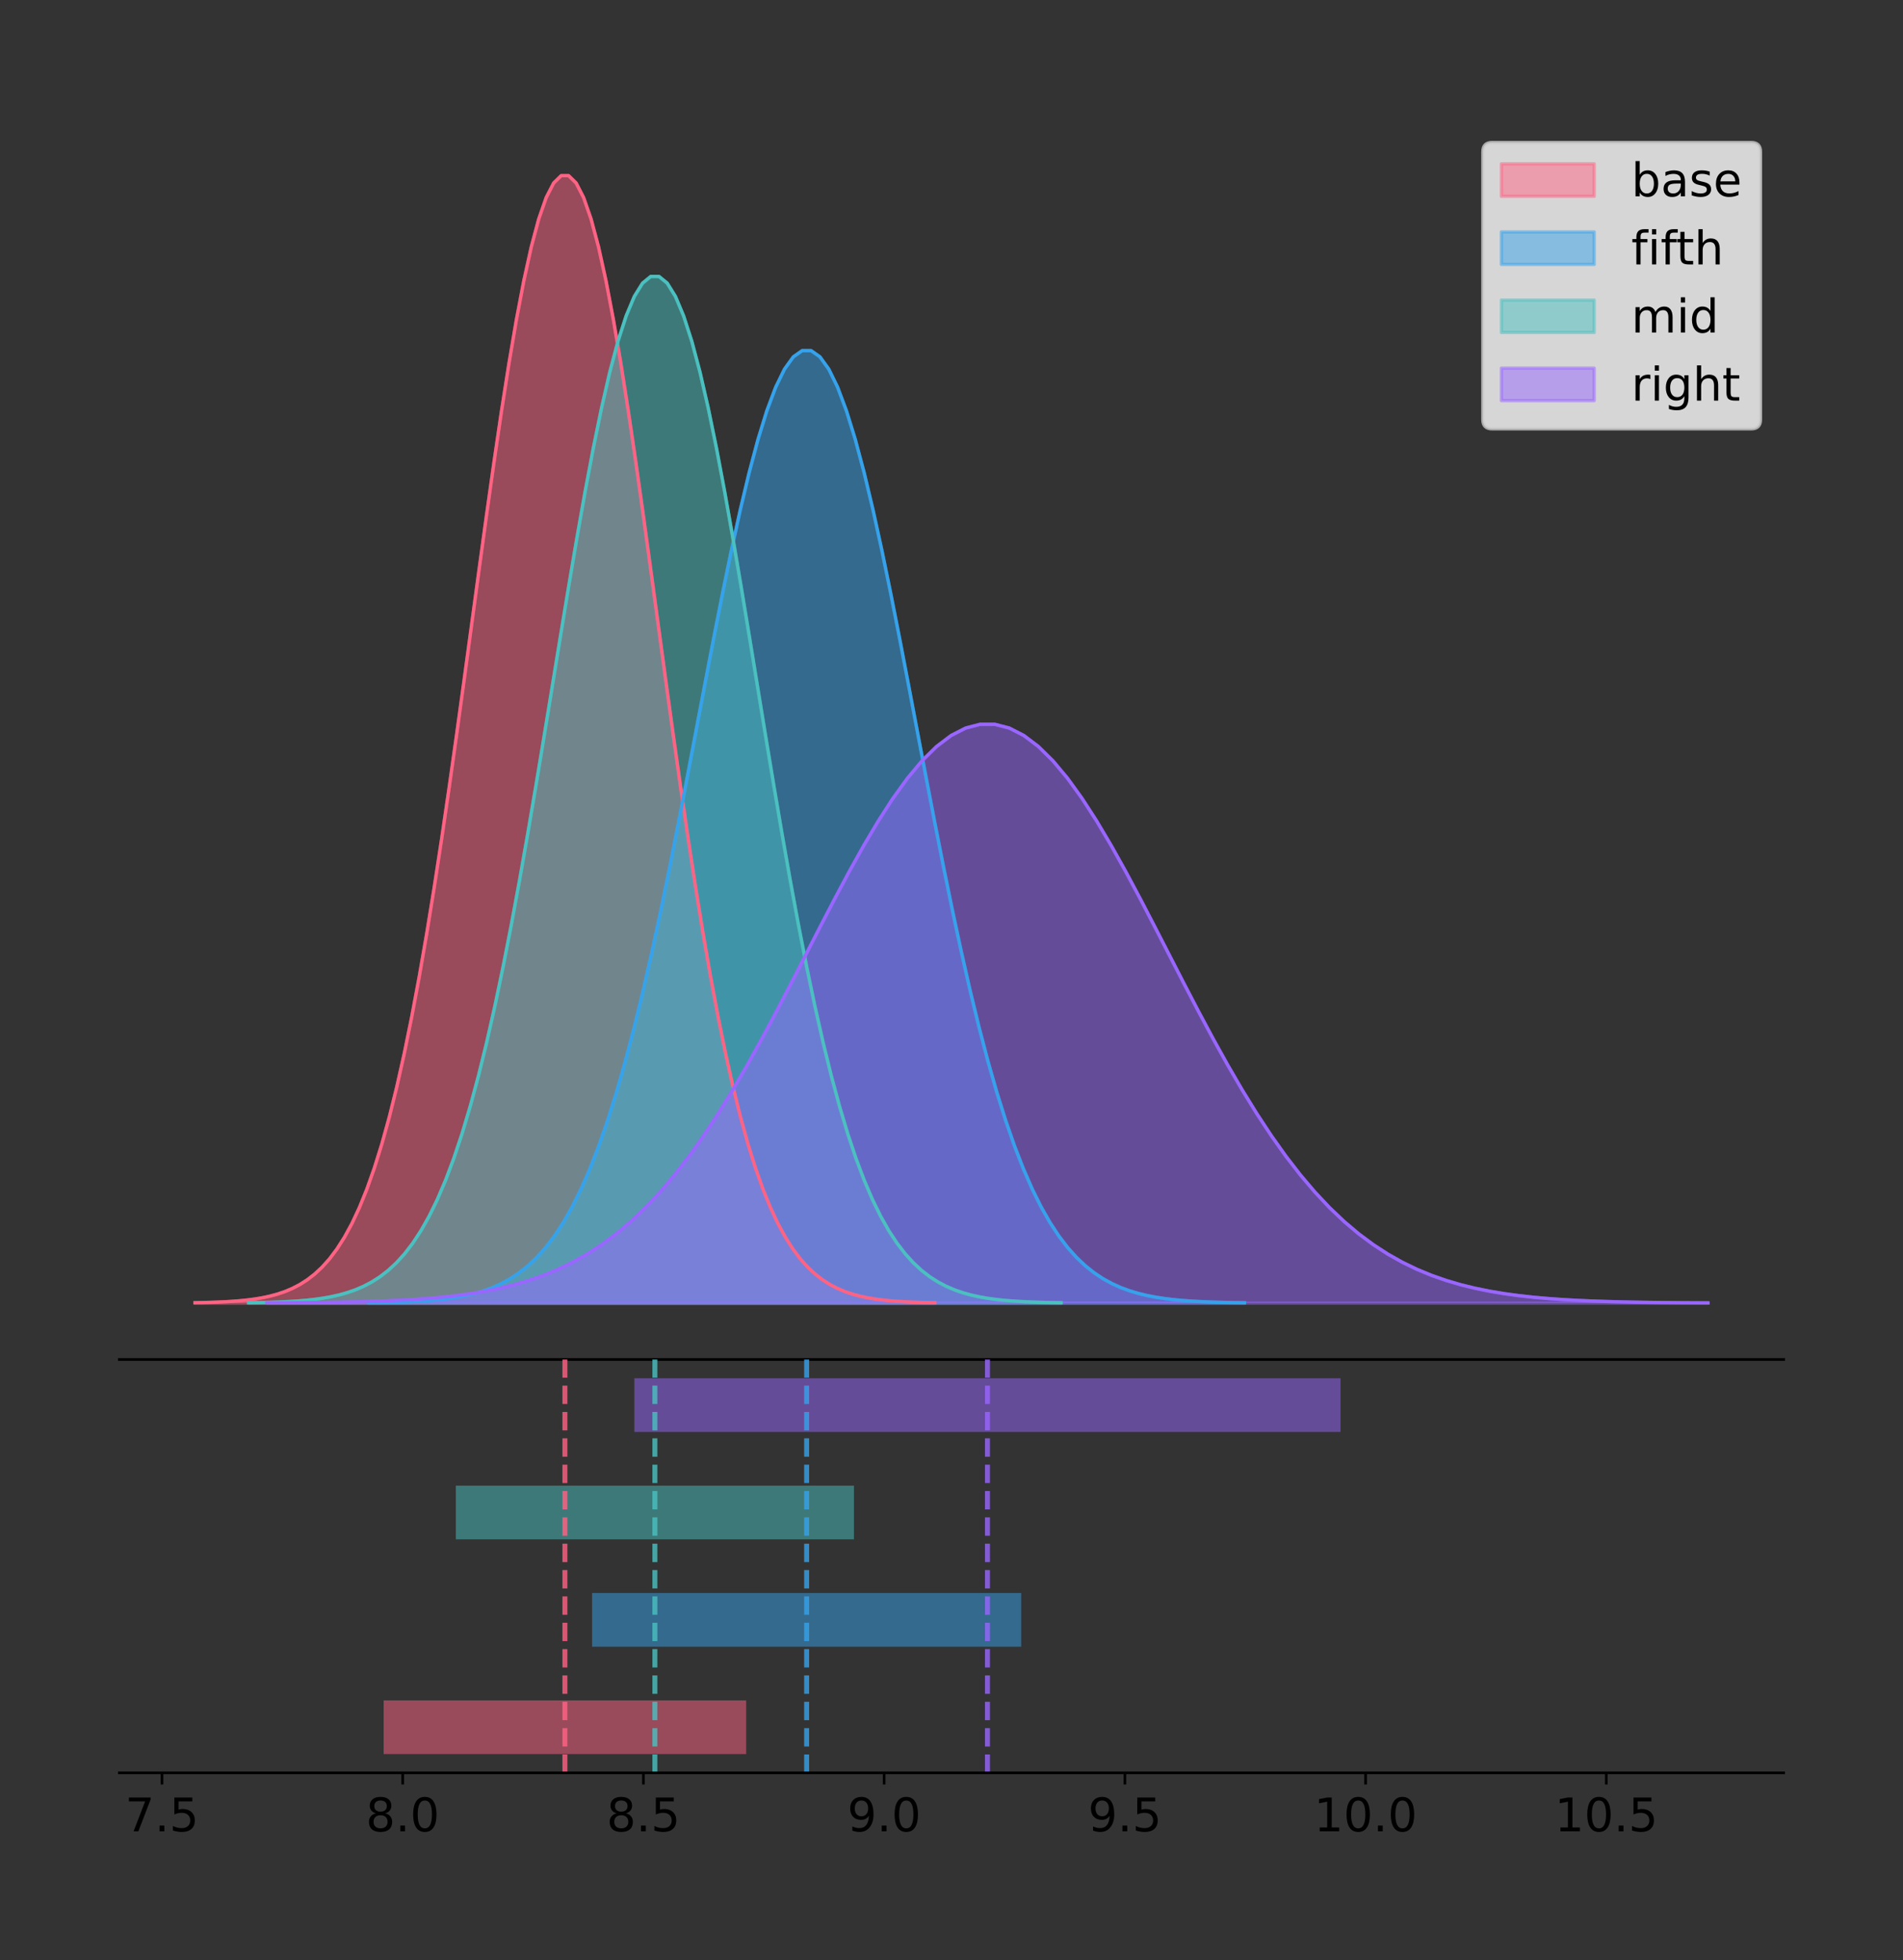 <?xml version="1.0" encoding="utf-8" standalone="no"?>
<!DOCTYPE svg PUBLIC "-//W3C//DTD SVG 1.1//EN"
  "http://www.w3.org/Graphics/SVG/1.1/DTD/svg11.dtd">
<!-- Created with matplotlib (https://matplotlib.org/) -->
<svg height="591.509pt" version="1.1" viewBox="0 0 574.2 591.509" width="574.2pt" xmlns="http://www.w3.org/2000/svg" xmlns:xlink="http://www.w3.org/1999/xlink">
 <rect x="0" y="0" width="574.2" height="591.509" fill="#333333" stroke="none"/>
 <defs>
  <style type="text/css">
*{stroke-linecap:butt;stroke-linejoin:round;}
  </style>
 </defs>
 <g id="figure_1">
  <g id="patch_1">
   <path d="M 0 591.509 
L 574.2 591.509 
L 574.2 0 
L 0 0 
z
" style="fill:none;"/>
  </g>
  <g id="axes_1">
   <g id="patch_2">
    <path d="M 36 410.22 
L 538.2 410.22 
L 538.2 36 
L 36 36 
z
" style="fill:none;"/>
   </g>
   <g id="PolyCollection_1">
    <defs>
     <path d="M 58.827 -198.299 
L 58.827 -198.414 
L 61.082 -198.457 
L 63.337 -198.515 
L 65.592 -198.592 
L 67.847 -198.694 
L 70.102 -198.829 
L 72.357 -199.006 
L 74.612 -199.235 
L 76.867 -199.53 
L 79.122 -199.907 
L 81.377 -200.387 
L 83.632 -200.993 
L 85.887 -201.751 
L 88.142 -202.695 
L 90.397 -203.86 
L 92.652 -205.288 
L 94.907 -207.025 
L 97.162 -209.123 
L 99.417 -211.638 
L 101.672 -214.631 
L 103.927 -218.165 
L 106.182 -222.307 
L 108.437 -227.124 
L 110.692 -232.681 
L 112.947 -239.043 
L 115.202 -246.268 
L 117.457 -254.407 
L 119.712 -263.499 
L 121.967 -273.572 
L 124.222 -284.635 
L 126.477 -296.68 
L 128.732 -309.675 
L 130.987 -323.567 
L 133.242 -338.274 
L 135.497 -353.69 
L 137.752 -369.68 
L 140.007 -386.086 
L 142.262 -402.724 
L 144.517 -419.387 
L 146.772 -435.851 
L 149.027 -451.881 
L 151.282 -467.231 
L 153.537 -481.653 
L 155.792 -494.905 
L 158.047 -506.757 
L 160.302 -516.994 
L 162.557 -525.428 
L 164.812 -531.9 
L 167.067 -536.285 
L 169.322 -538.499 
L 171.577 -538.499 
L 173.832 -536.285 
L 176.087 -531.9 
L 178.342 -525.428 
L 180.597 -516.994 
L 182.851 -506.757 
L 185.106 -494.905 
L 187.361 -481.653 
L 189.616 -467.231 
L 191.871 -451.881 
L 194.126 -435.851 
L 196.381 -419.387 
L 198.636 -402.724 
L 200.891 -386.086 
L 203.146 -369.68 
L 205.401 -353.69 
L 207.656 -338.274 
L 209.911 -323.567 
L 212.166 -309.675 
L 214.421 -296.68 
L 216.676 -284.635 
L 218.931 -273.572 
L 221.186 -263.499 
L 223.441 -254.407 
L 225.696 -246.268 
L 227.951 -239.043 
L 230.206 -232.681 
L 232.461 -227.124 
L 234.716 -222.307 
L 236.971 -218.165 
L 239.226 -214.631 
L 241.481 -211.638 
L 243.736 -209.123 
L 245.991 -207.025 
L 248.246 -205.288 
L 250.501 -203.86 
L 252.756 -202.695 
L 255.011 -201.751 
L 257.266 -200.993 
L 259.521 -200.387 
L 261.776 -199.907 
L 264.031 -199.53 
L 266.286 -199.235 
L 268.541 -199.006 
L 270.796 -198.829 
L 273.051 -198.694 
L 275.306 -198.592 
L 277.561 -198.515 
L 279.816 -198.457 
L 282.071 -198.414 
L 282.071 -198.299 
L 282.071 -198.299 
L 279.816 -198.299 
L 277.561 -198.299 
L 275.306 -198.299 
L 273.051 -198.299 
L 270.796 -198.299 
L 268.541 -198.299 
L 266.286 -198.299 
L 264.031 -198.299 
L 261.776 -198.299 
L 259.521 -198.299 
L 257.266 -198.299 
L 255.011 -198.299 
L 252.756 -198.299 
L 250.501 -198.299 
L 248.246 -198.299 
L 245.991 -198.299 
L 243.736 -198.299 
L 241.481 -198.299 
L 239.226 -198.299 
L 236.971 -198.299 
L 234.716 -198.299 
L 232.461 -198.299 
L 230.206 -198.299 
L 227.951 -198.299 
L 225.696 -198.299 
L 223.441 -198.299 
L 221.186 -198.299 
L 218.931 -198.299 
L 216.676 -198.299 
L 214.421 -198.299 
L 212.166 -198.299 
L 209.911 -198.299 
L 207.656 -198.299 
L 205.401 -198.299 
L 203.146 -198.299 
L 200.891 -198.299 
L 198.636 -198.299 
L 196.381 -198.299 
L 194.126 -198.299 
L 191.871 -198.299 
L 189.616 -198.299 
L 187.361 -198.299 
L 185.106 -198.299 
L 182.851 -198.299 
L 180.597 -198.299 
L 178.342 -198.299 
L 176.087 -198.299 
L 173.832 -198.299 
L 171.577 -198.299 
L 169.322 -198.299 
L 167.067 -198.299 
L 164.812 -198.299 
L 162.557 -198.299 
L 160.302 -198.299 
L 158.047 -198.299 
L 155.792 -198.299 
L 153.537 -198.299 
L 151.282 -198.299 
L 149.027 -198.299 
L 146.772 -198.299 
L 144.517 -198.299 
L 142.262 -198.299 
L 140.007 -198.299 
L 137.752 -198.299 
L 135.497 -198.299 
L 133.242 -198.299 
L 130.987 -198.299 
L 128.732 -198.299 
L 126.477 -198.299 
L 124.222 -198.299 
L 121.967 -198.299 
L 119.712 -198.299 
L 117.457 -198.299 
L 115.202 -198.299 
L 112.947 -198.299 
L 110.692 -198.299 
L 108.437 -198.299 
L 106.182 -198.299 
L 103.927 -198.299 
L 101.672 -198.299 
L 99.417 -198.299 
L 97.162 -198.299 
L 94.907 -198.299 
L 92.652 -198.299 
L 90.397 -198.299 
L 88.142 -198.299 
L 85.887 -198.299 
L 83.632 -198.299 
L 81.377 -198.299 
L 79.122 -198.299 
L 76.867 -198.299 
L 74.612 -198.299 
L 72.357 -198.299 
L 70.102 -198.299 
L 67.847 -198.299 
L 65.592 -198.299 
L 63.337 -198.299 
L 61.082 -198.299 
L 58.827 -198.299 
z
" id="m65b6a91728" style="stroke:#ff6384;stroke-opacity:0.5;"/>
    </defs>
    <g clip-path="url(#pe43c7605b4)">
     <use style="fill:#ff6384;fill-opacity:0.5;stroke:#ff6384;stroke-opacity:0.5;" x="0" xlink:href="#m65b6a91728" y="591.509"/>
    </g>
   </g>
   <g id="PolyCollection_2">
    <defs>
     <path d="M 111.265 -198.299 
L 111.265 -198.396 
L 113.934 -198.432 
L 116.604 -198.481 
L 119.273 -198.546 
L 121.942 -198.633 
L 124.611 -198.747 
L 127.28 -198.896 
L 129.949 -199.089 
L 132.619 -199.339 
L 135.288 -199.658 
L 137.957 -200.063 
L 140.626 -200.575 
L 143.295 -201.216 
L 145.964 -202.013 
L 148.634 -202.997 
L 151.303 -204.203 
L 153.972 -205.671 
L 156.641 -207.443 
L 159.31 -209.568 
L 161.98 -212.097 
L 164.649 -215.083 
L 167.318 -218.582 
L 169.987 -222.651 
L 172.656 -227.346 
L 175.325 -232.721 
L 177.995 -238.825 
L 180.664 -245.7 
L 183.333 -253.382 
L 186.002 -261.892 
L 188.671 -271.238 
L 191.34 -281.414 
L 194.01 -292.393 
L 196.679 -304.129 
L 199.348 -316.554 
L 202.017 -329.577 
L 204.686 -343.087 
L 207.355 -356.947 
L 210.025 -371.003 
L 212.694 -385.08 
L 215.363 -398.99 
L 218.032 -412.532 
L 220.701 -425.5 
L 223.37 -437.684 
L 226.04 -448.88 
L 228.709 -458.893 
L 231.378 -467.542 
L 234.047 -474.667 
L 236.716 -480.134 
L 239.385 -483.839 
L 242.055 -485.71 
L 244.724 -485.71 
L 247.393 -483.839 
L 250.062 -480.134 
L 252.731 -474.667 
L 255.4 -467.542 
L 258.07 -458.893 
L 260.739 -448.88 
L 263.408 -437.684 
L 266.077 -425.5 
L 268.746 -412.532 
L 271.415 -398.99 
L 274.085 -385.08 
L 276.754 -371.003 
L 279.423 -356.947 
L 282.092 -343.087 
L 284.761 -329.577 
L 287.43 -316.554 
L 290.1 -304.129 
L 292.769 -292.393 
L 295.438 -281.414 
L 298.107 -271.238 
L 300.776 -261.892 
L 303.445 -253.382 
L 306.115 -245.7 
L 308.784 -238.825 
L 311.453 -232.721 
L 314.122 -227.346 
L 316.791 -222.651 
L 319.46 -218.582 
L 322.13 -215.083 
L 324.799 -212.097 
L 327.468 -209.568 
L 330.137 -207.443 
L 332.806 -205.671 
L 335.475 -204.203 
L 338.145 -202.997 
L 340.814 -202.013 
L 343.483 -201.216 
L 346.152 -200.575 
L 348.821 -200.063 
L 351.49 -199.658 
L 354.16 -199.339 
L 356.829 -199.089 
L 359.498 -198.896 
L 362.167 -198.747 
L 364.836 -198.633 
L 367.505 -198.546 
L 370.175 -198.481 
L 372.844 -198.432 
L 375.513 -198.396 
L 375.513 -198.299 
L 375.513 -198.299 
L 372.844 -198.299 
L 370.175 -198.299 
L 367.505 -198.299 
L 364.836 -198.299 
L 362.167 -198.299 
L 359.498 -198.299 
L 356.829 -198.299 
L 354.16 -198.299 
L 351.49 -198.299 
L 348.821 -198.299 
L 346.152 -198.299 
L 343.483 -198.299 
L 340.814 -198.299 
L 338.145 -198.299 
L 335.475 -198.299 
L 332.806 -198.299 
L 330.137 -198.299 
L 327.468 -198.299 
L 324.799 -198.299 
L 322.13 -198.299 
L 319.46 -198.299 
L 316.791 -198.299 
L 314.122 -198.299 
L 311.453 -198.299 
L 308.784 -198.299 
L 306.115 -198.299 
L 303.445 -198.299 
L 300.776 -198.299 
L 298.107 -198.299 
L 295.438 -198.299 
L 292.769 -198.299 
L 290.1 -198.299 
L 287.43 -198.299 
L 284.761 -198.299 
L 282.092 -198.299 
L 279.423 -198.299 
L 276.754 -198.299 
L 274.085 -198.299 
L 271.415 -198.299 
L 268.746 -198.299 
L 266.077 -198.299 
L 263.408 -198.299 
L 260.739 -198.299 
L 258.07 -198.299 
L 255.4 -198.299 
L 252.731 -198.299 
L 250.062 -198.299 
L 247.393 -198.299 
L 244.724 -198.299 
L 242.055 -198.299 
L 239.385 -198.299 
L 236.716 -198.299 
L 234.047 -198.299 
L 231.378 -198.299 
L 228.709 -198.299 
L 226.04 -198.299 
L 223.37 -198.299 
L 220.701 -198.299 
L 218.032 -198.299 
L 215.363 -198.299 
L 212.694 -198.299 
L 210.025 -198.299 
L 207.355 -198.299 
L 204.686 -198.299 
L 202.017 -198.299 
L 199.348 -198.299 
L 196.679 -198.299 
L 194.01 -198.299 
L 191.34 -198.299 
L 188.671 -198.299 
L 186.002 -198.299 
L 183.333 -198.299 
L 180.664 -198.299 
L 177.995 -198.299 
L 175.325 -198.299 
L 172.656 -198.299 
L 169.987 -198.299 
L 167.318 -198.299 
L 164.649 -198.299 
L 161.98 -198.299 
L 159.31 -198.299 
L 156.641 -198.299 
L 153.972 -198.299 
L 151.303 -198.299 
L 148.634 -198.299 
L 145.964 -198.299 
L 143.295 -198.299 
L 140.626 -198.299 
L 137.957 -198.299 
L 135.288 -198.299 
L 132.619 -198.299 
L 129.949 -198.299 
L 127.28 -198.299 
L 124.611 -198.299 
L 121.942 -198.299 
L 119.273 -198.299 
L 116.604 -198.299 
L 113.934 -198.299 
L 111.265 -198.299 
z
" id="mdebcaf414c" style="stroke:#36a2eb;stroke-opacity:0.5;"/>
    </defs>
    <g clip-path="url(#pe43c7605b4)">
     <use style="fill:#36a2eb;fill-opacity:0.5;stroke:#36a2eb;stroke-opacity:0.5;" x="0" xlink:href="#mdebcaf414c" y="591.509"/>
    </g>
   </g>
   <g id="PolyCollection_3">
    <defs>
     <path d="M 75.021 -198.299 
L 75.021 -198.403 
L 77.497 -198.443 
L 79.974 -198.495 
L 82.45 -198.566 
L 84.926 -198.659 
L 87.403 -198.782 
L 89.879 -198.942 
L 92.355 -199.151 
L 94.832 -199.42 
L 97.308 -199.764 
L 99.785 -200.201 
L 102.261 -200.752 
L 104.737 -201.443 
L 107.214 -202.302 
L 109.69 -203.363 
L 112.166 -204.663 
L 114.643 -206.245 
L 117.119 -208.155 
L 119.595 -210.446 
L 122.072 -213.171 
L 124.548 -216.39 
L 127.024 -220.161 
L 129.501 -224.547 
L 131.977 -229.608 
L 134.453 -235.401 
L 136.93 -241.98 
L 139.406 -249.391 
L 141.882 -257.671 
L 144.359 -266.843 
L 146.835 -276.918 
L 149.311 -287.886 
L 151.788 -299.72 
L 154.264 -312.369 
L 156.74 -325.762 
L 159.217 -339.8 
L 161.693 -354.361 
L 164.169 -369.3 
L 166.646 -384.451 
L 169.122 -399.624 
L 171.598 -414.617 
L 174.075 -429.214 
L 176.551 -443.191 
L 179.027 -456.324 
L 181.504 -468.392 
L 183.98 -479.184 
L 186.456 -488.507 
L 188.933 -496.187 
L 191.409 -502.08 
L 193.886 -506.073 
L 196.362 -508.089 
L 198.838 -508.089 
L 201.315 -506.073 
L 203.791 -502.08 
L 206.267 -496.187 
L 208.744 -488.507 
L 211.22 -479.184 
L 213.696 -468.392 
L 216.173 -456.324 
L 218.649 -443.191 
L 221.125 -429.214 
L 223.602 -414.617 
L 226.078 -399.624 
L 228.554 -384.451 
L 231.031 -369.3 
L 233.507 -354.361 
L 235.983 -339.8 
L 238.46 -325.762 
L 240.936 -312.369 
L 243.412 -299.72 
L 245.889 -287.886 
L 248.365 -276.918 
L 250.841 -266.843 
L 253.318 -257.671 
L 255.794 -249.391 
L 258.27 -241.98 
L 260.747 -235.401 
L 263.223 -229.608 
L 265.699 -224.547 
L 268.176 -220.161 
L 270.652 -216.39 
L 273.128 -213.171 
L 275.605 -210.446 
L 278.081 -208.155 
L 280.558 -206.245 
L 283.034 -204.663 
L 285.51 -203.363 
L 287.987 -202.302 
L 290.463 -201.443 
L 292.939 -200.752 
L 295.416 -200.201 
L 297.892 -199.764 
L 300.368 -199.42 
L 302.845 -199.151 
L 305.321 -198.942 
L 307.797 -198.782 
L 310.274 -198.659 
L 312.75 -198.566 
L 315.226 -198.495 
L 317.703 -198.443 
L 320.179 -198.403 
L 320.179 -198.299 
L 320.179 -198.299 
L 317.703 -198.299 
L 315.226 -198.299 
L 312.75 -198.299 
L 310.274 -198.299 
L 307.797 -198.299 
L 305.321 -198.299 
L 302.845 -198.299 
L 300.368 -198.299 
L 297.892 -198.299 
L 295.416 -198.299 
L 292.939 -198.299 
L 290.463 -198.299 
L 287.987 -198.299 
L 285.51 -198.299 
L 283.034 -198.299 
L 280.558 -198.299 
L 278.081 -198.299 
L 275.605 -198.299 
L 273.128 -198.299 
L 270.652 -198.299 
L 268.176 -198.299 
L 265.699 -198.299 
L 263.223 -198.299 
L 260.747 -198.299 
L 258.27 -198.299 
L 255.794 -198.299 
L 253.318 -198.299 
L 250.841 -198.299 
L 248.365 -198.299 
L 245.889 -198.299 
L 243.412 -198.299 
L 240.936 -198.299 
L 238.46 -198.299 
L 235.983 -198.299 
L 233.507 -198.299 
L 231.031 -198.299 
L 228.554 -198.299 
L 226.078 -198.299 
L 223.602 -198.299 
L 221.125 -198.299 
L 218.649 -198.299 
L 216.173 -198.299 
L 213.696 -198.299 
L 211.22 -198.299 
L 208.744 -198.299 
L 206.267 -198.299 
L 203.791 -198.299 
L 201.315 -198.299 
L 198.838 -198.299 
L 196.362 -198.299 
L 193.886 -198.299 
L 191.409 -198.299 
L 188.933 -198.299 
L 186.456 -198.299 
L 183.98 -198.299 
L 181.504 -198.299 
L 179.027 -198.299 
L 176.551 -198.299 
L 174.075 -198.299 
L 171.598 -198.299 
L 169.122 -198.299 
L 166.646 -198.299 
L 164.169 -198.299 
L 161.693 -198.299 
L 159.217 -198.299 
L 156.74 -198.299 
L 154.264 -198.299 
L 151.788 -198.299 
L 149.311 -198.299 
L 146.835 -198.299 
L 144.359 -198.299 
L 141.882 -198.299 
L 139.406 -198.299 
L 136.93 -198.299 
L 134.453 -198.299 
L 131.977 -198.299 
L 129.501 -198.299 
L 127.024 -198.299 
L 124.548 -198.299 
L 122.072 -198.299 
L 119.595 -198.299 
L 117.119 -198.299 
L 114.643 -198.299 
L 112.166 -198.299 
L 109.69 -198.299 
L 107.214 -198.299 
L 104.737 -198.299 
L 102.261 -198.299 
L 99.785 -198.299 
L 97.308 -198.299 
L 94.832 -198.299 
L 92.355 -198.299 
L 89.879 -198.299 
L 87.403 -198.299 
L 84.926 -198.299 
L 82.45 -198.299 
L 79.974 -198.299 
L 77.497 -198.299 
L 75.021 -198.299 
z
" id="m2c7fb41fa7" style="stroke:#4bc0c0;stroke-opacity:0.5;"/>
    </defs>
    <g clip-path="url(#pe43c7605b4)">
     <use style="fill:#4bc0c0;fill-opacity:0.5;stroke:#4bc0c0;stroke-opacity:0.5;" x="0" xlink:href="#m2c7fb41fa7" y="591.509"/>
    </g>
   </g>
   <g id="PolyCollection_4">
    <defs>
     <path d="M 80.532 -198.299 
L 80.532 -198.358 
L 84.925 -198.38 
L 89.317 -198.41 
L 93.709 -198.45 
L 98.102 -198.502 
L 102.494 -198.571 
L 106.886 -198.662 
L 111.279 -198.779 
L 115.671 -198.931 
L 120.063 -199.125 
L 124.456 -199.371 
L 128.848 -199.682 
L 133.24 -200.072 
L 137.633 -200.556 
L 142.025 -201.154 
L 146.417 -201.887 
L 150.81 -202.779 
L 155.202 -203.856 
L 159.594 -205.147 
L 163.987 -206.684 
L 168.379 -208.498 
L 172.771 -210.625 
L 177.164 -213.097 
L 181.556 -215.951 
L 185.948 -219.217 
L 190.341 -222.926 
L 194.733 -227.104 
L 199.125 -231.772 
L 203.518 -236.944 
L 207.91 -242.624 
L 212.302 -248.807 
L 216.694 -255.479 
L 221.087 -262.611 
L 225.479 -270.161 
L 229.871 -278.076 
L 234.264 -286.285 
L 238.656 -294.708 
L 243.048 -303.249 
L 247.441 -311.804 
L 251.833 -320.257 
L 256.225 -328.486 
L 260.618 -336.367 
L 265.01 -343.771 
L 269.402 -350.575 
L 273.795 -356.659 
L 278.187 -361.915 
L 282.579 -366.245 
L 286.972 -369.567 
L 291.364 -371.819 
L 295.756 -372.955 
L 300.149 -372.955 
L 304.541 -371.819 
L 308.933 -369.567 
L 313.326 -366.245 
L 317.718 -361.915 
L 322.11 -356.659 
L 326.503 -350.575 
L 330.895 -343.771 
L 335.287 -336.367 
L 339.68 -328.486 
L 344.072 -320.257 
L 348.464 -311.804 
L 352.857 -303.249 
L 357.249 -294.708 
L 361.641 -286.285 
L 366.034 -278.076 
L 370.426 -270.161 
L 374.818 -262.611 
L 379.211 -255.479 
L 383.603 -248.807 
L 387.995 -242.624 
L 392.388 -236.944 
L 396.78 -231.772 
L 401.172 -227.104 
L 405.565 -222.926 
L 409.957 -219.217 
L 414.349 -215.951 
L 418.742 -213.097 
L 423.134 -210.625 
L 427.526 -208.498 
L 431.919 -206.684 
L 436.311 -205.147 
L 440.703 -203.856 
L 445.095 -202.779 
L 449.488 -201.887 
L 453.88 -201.154 
L 458.272 -200.556 
L 462.665 -200.072 
L 467.057 -199.682 
L 471.449 -199.371 
L 475.842 -199.125 
L 480.234 -198.931 
L 484.626 -198.779 
L 489.019 -198.662 
L 493.411 -198.571 
L 497.803 -198.502 
L 502.196 -198.45 
L 506.588 -198.41 
L 510.98 -198.38 
L 515.373 -198.358 
L 515.373 -198.299 
L 515.373 -198.299 
L 510.98 -198.299 
L 506.588 -198.299 
L 502.196 -198.299 
L 497.803 -198.299 
L 493.411 -198.299 
L 489.019 -198.299 
L 484.626 -198.299 
L 480.234 -198.299 
L 475.842 -198.299 
L 471.449 -198.299 
L 467.057 -198.299 
L 462.665 -198.299 
L 458.272 -198.299 
L 453.88 -198.299 
L 449.488 -198.299 
L 445.095 -198.299 
L 440.703 -198.299 
L 436.311 -198.299 
L 431.919 -198.299 
L 427.526 -198.299 
L 423.134 -198.299 
L 418.742 -198.299 
L 414.349 -198.299 
L 409.957 -198.299 
L 405.565 -198.299 
L 401.172 -198.299 
L 396.78 -198.299 
L 392.388 -198.299 
L 387.995 -198.299 
L 383.603 -198.299 
L 379.211 -198.299 
L 374.818 -198.299 
L 370.426 -198.299 
L 366.034 -198.299 
L 361.641 -198.299 
L 357.249 -198.299 
L 352.857 -198.299 
L 348.464 -198.299 
L 344.072 -198.299 
L 339.68 -198.299 
L 335.287 -198.299 
L 330.895 -198.299 
L 326.503 -198.299 
L 322.11 -198.299 
L 317.718 -198.299 
L 313.326 -198.299 
L 308.933 -198.299 
L 304.541 -198.299 
L 300.149 -198.299 
L 295.756 -198.299 
L 291.364 -198.299 
L 286.972 -198.299 
L 282.579 -198.299 
L 278.187 -198.299 
L 273.795 -198.299 
L 269.402 -198.299 
L 265.01 -198.299 
L 260.618 -198.299 
L 256.225 -198.299 
L 251.833 -198.299 
L 247.441 -198.299 
L 243.048 -198.299 
L 238.656 -198.299 
L 234.264 -198.299 
L 229.871 -198.299 
L 225.479 -198.299 
L 221.087 -198.299 
L 216.694 -198.299 
L 212.302 -198.299 
L 207.91 -198.299 
L 203.518 -198.299 
L 199.125 -198.299 
L 194.733 -198.299 
L 190.341 -198.299 
L 185.948 -198.299 
L 181.556 -198.299 
L 177.164 -198.299 
L 172.771 -198.299 
L 168.379 -198.299 
L 163.987 -198.299 
L 159.594 -198.299 
L 155.202 -198.299 
L 150.81 -198.299 
L 146.417 -198.299 
L 142.025 -198.299 
L 137.633 -198.299 
L 133.24 -198.299 
L 128.848 -198.299 
L 124.456 -198.299 
L 120.063 -198.299 
L 115.671 -198.299 
L 111.279 -198.299 
L 106.886 -198.299 
L 102.494 -198.299 
L 98.102 -198.299 
L 93.709 -198.299 
L 89.317 -198.299 
L 84.925 -198.299 
L 80.532 -198.299 
z
" id="m2d38c64b0a" style="stroke:#9966ff;stroke-opacity:0.5;"/>
    </defs>
    <g clip-path="url(#pe43c7605b4)">
     <use style="fill:#9966ff;fill-opacity:0.5;stroke:#9966ff;stroke-opacity:0.5;" x="0" xlink:href="#m2d38c64b0a" y="591.509"/>
    </g>
   </g>
   <g id="line2d_1">
    <path clip-path="url(#pe43c7605b4)" d="M 58.827 393.096 
L 61.082 393.053 
L 63.337 392.995 
L 65.592 392.918 
L 67.847 392.815 
L 70.102 392.68 
L 72.357 392.504 
L 74.612 392.275 
L 76.867 391.98 
L 79.122 391.602 
L 81.377 391.122 
L 83.632 390.516 
L 85.887 389.758 
L 88.142 388.814 
L 90.397 387.65 
L 92.652 386.222 
L 94.907 384.485 
L 97.162 382.386 
L 99.417 379.871 
L 101.672 376.878 
L 103.927 373.344 
L 106.182 369.202 
L 108.437 364.386 
L 110.692 358.828 
L 112.947 352.466 
L 115.202 345.241 
L 117.457 337.103 
L 119.712 328.01 
L 121.967 317.937 
L 124.222 306.874 
L 126.477 294.829 
L 128.732 281.834 
L 130.987 267.942 
L 133.242 253.235 
L 135.497 237.82 
L 137.752 221.829 
L 140.007 205.423 
L 142.262 188.786 
L 144.517 172.123 
L 146.772 155.658 
L 149.027 139.628 
L 151.282 124.279 
L 153.537 109.857 
L 155.792 96.604 
L 158.047 84.752 
L 160.302 74.515 
L 162.557 66.081 
L 164.812 59.61 
L 167.067 55.224 
L 169.322 53.01 
L 171.577 53.01 
L 173.832 55.224 
L 176.087 59.61 
L 178.342 66.081 
L 180.597 74.515 
L 182.851 84.752 
L 185.106 96.604 
L 187.361 109.857 
L 189.616 124.279 
L 191.871 139.628 
L 194.126 155.658 
L 196.381 172.123 
L 198.636 188.786 
L 200.891 205.423 
L 203.146 221.829 
L 205.401 237.82 
L 207.656 253.235 
L 209.911 267.942 
L 212.166 281.834 
L 214.421 294.829 
L 216.676 306.874 
L 218.931 317.937 
L 221.186 328.01 
L 223.441 337.103 
L 225.696 345.241 
L 227.951 352.466 
L 230.206 358.828 
L 232.461 364.386 
L 234.716 369.202 
L 236.971 373.344 
L 239.226 376.878 
L 241.481 379.871 
L 243.736 382.386 
L 245.991 384.485 
L 248.246 386.222 
L 250.501 387.65 
L 252.756 388.814 
L 255.011 389.758 
L 257.266 390.516 
L 259.521 391.122 
L 261.776 391.602 
L 264.031 391.98 
L 266.286 392.275 
L 268.541 392.504 
L 270.796 392.68 
L 273.051 392.815 
L 275.306 392.918 
L 277.561 392.995 
L 279.816 393.053 
L 282.071 393.096 
" style="fill:none;stroke:#ff6384;stroke-linecap:square;"/>
   </g>
   <g id="line2d_2">
    <path clip-path="url(#pe43c7605b4)" d="M 111.265 393.114 
L 113.934 393.077 
L 116.604 393.028 
L 119.273 392.963 
L 121.942 392.876 
L 124.611 392.762 
L 127.28 392.613 
L 129.949 392.42 
L 132.619 392.171 
L 135.288 391.852 
L 137.957 391.446 
L 140.626 390.934 
L 143.295 390.294 
L 145.964 389.497 
L 148.634 388.512 
L 151.303 387.306 
L 153.972 385.839 
L 156.641 384.066 
L 159.31 381.941 
L 161.98 379.413 
L 164.649 376.427 
L 167.318 372.928 
L 169.987 368.859 
L 172.656 364.163 
L 175.325 358.789 
L 177.995 352.685 
L 180.664 345.809 
L 183.333 338.127 
L 186.002 329.618 
L 188.671 320.271 
L 191.34 310.095 
L 194.01 299.116 
L 196.679 287.381 
L 199.348 274.956 
L 202.017 261.932 
L 204.686 248.423 
L 207.355 234.562 
L 210.025 220.507 
L 212.694 206.429 
L 215.363 192.52 
L 218.032 178.977 
L 220.701 166.01 
L 223.37 153.825 
L 226.04 142.629 
L 228.709 132.617 
L 231.378 123.968 
L 234.047 116.843 
L 236.716 111.375 
L 239.385 107.67 
L 242.055 105.8 
L 244.724 105.8 
L 247.393 107.67 
L 250.062 111.375 
L 252.731 116.843 
L 255.4 123.968 
L 258.07 132.617 
L 260.739 142.629 
L 263.408 153.825 
L 266.077 166.01 
L 268.746 178.977 
L 271.415 192.52 
L 274.085 206.429 
L 276.754 220.507 
L 279.423 234.562 
L 282.092 248.423 
L 284.761 261.932 
L 287.43 274.956 
L 290.1 287.381 
L 292.769 299.116 
L 295.438 310.095 
L 298.107 320.271 
L 300.776 329.618 
L 303.445 338.127 
L 306.115 345.809 
L 308.784 352.685 
L 311.453 358.789 
L 314.122 364.163 
L 316.791 368.859 
L 319.46 372.928 
L 322.13 376.427 
L 324.799 379.413 
L 327.468 381.941 
L 330.137 384.066 
L 332.806 385.839 
L 335.475 387.306 
L 338.145 388.512 
L 340.814 389.497 
L 343.483 390.294 
L 346.152 390.934 
L 348.821 391.446 
L 351.49 391.852 
L 354.16 392.171 
L 356.829 392.42 
L 359.498 392.613 
L 362.167 392.762 
L 364.836 392.876 
L 367.505 392.963 
L 370.175 393.028 
L 372.844 393.077 
L 375.513 393.114 
" style="fill:none;stroke:#36a2eb;stroke-linecap:square;"/>
   </g>
   <g id="line2d_3">
    <path clip-path="url(#pe43c7605b4)" d="M 75.021 393.106 
L 77.497 393.067 
L 79.974 393.014 
L 82.45 392.944 
L 84.926 392.85 
L 87.403 392.727 
L 89.879 392.567 
L 92.355 392.358 
L 94.832 392.09 
L 97.308 391.746 
L 99.785 391.309 
L 102.261 390.757 
L 104.737 390.066 
L 107.214 389.207 
L 109.69 388.147 
L 112.166 386.847 
L 114.643 385.265 
L 117.119 383.354 
L 119.595 381.063 
L 122.072 378.338 
L 124.548 375.12 
L 127.024 371.348 
L 129.501 366.962 
L 131.977 361.902 
L 134.453 356.108 
L 136.93 349.529 
L 139.406 342.118 
L 141.882 333.838 
L 144.359 324.666 
L 146.835 314.592 
L 149.311 303.623 
L 151.788 291.79 
L 154.264 279.14 
L 156.74 265.747 
L 159.217 251.71 
L 161.693 237.148 
L 164.169 222.209 
L 166.646 207.059 
L 169.122 191.885 
L 171.598 176.892 
L 174.075 162.296 
L 176.551 148.318 
L 179.027 135.185 
L 181.504 123.117 
L 183.98 112.325 
L 186.456 103.003 
L 188.933 95.323 
L 191.409 89.43 
L 193.886 85.436 
L 196.362 83.42 
L 198.838 83.42 
L 201.315 85.436 
L 203.791 89.43 
L 206.267 95.323 
L 208.744 103.003 
L 211.22 112.325 
L 213.696 123.117 
L 216.173 135.185 
L 218.649 148.318 
L 221.125 162.296 
L 223.602 176.892 
L 226.078 191.885 
L 228.554 207.059 
L 231.031 222.209 
L 233.507 237.148 
L 235.983 251.71 
L 238.46 265.747 
L 240.936 279.14 
L 243.412 291.79 
L 245.889 303.623 
L 248.365 314.592 
L 250.841 324.666 
L 253.318 333.838 
L 255.794 342.118 
L 258.27 349.529 
L 260.747 356.108 
L 263.223 361.902 
L 265.699 366.962 
L 268.176 371.348 
L 270.652 375.12 
L 273.128 378.338 
L 275.605 381.063 
L 278.081 383.354 
L 280.558 385.265 
L 283.034 386.847 
L 285.51 388.147 
L 287.987 389.207 
L 290.463 390.066 
L 292.939 390.757 
L 295.416 391.309 
L 297.892 391.746 
L 300.368 392.09 
L 302.845 392.358 
L 305.321 392.567 
L 307.797 392.727 
L 310.274 392.85 
L 312.75 392.944 
L 315.226 393.014 
L 317.703 393.067 
L 320.179 393.106 
" style="fill:none;stroke:#4bc0c0;stroke-linecap:square;"/>
   </g>
   <g id="line2d_4">
    <path clip-path="url(#pe43c7605b4)" d="M 80.532 393.151 
L 84.925 393.129 
L 89.317 393.1 
L 93.709 393.06 
L 98.102 393.007 
L 102.494 392.938 
L 106.886 392.847 
L 111.279 392.73 
L 115.671 392.578 
L 120.063 392.384 
L 124.456 392.138 
L 128.848 391.827 
L 133.24 391.438 
L 137.633 390.953 
L 142.025 390.355 
L 146.417 389.622 
L 150.81 388.73 
L 155.202 387.653 
L 159.594 386.362 
L 163.987 384.825 
L 168.379 383.011 
L 172.771 380.885 
L 177.164 378.412 
L 181.556 375.559 
L 185.948 372.293 
L 190.341 368.583 
L 194.733 364.405 
L 199.125 359.737 
L 203.518 354.566 
L 207.91 348.886 
L 212.302 342.702 
L 216.694 336.03 
L 221.087 328.899 
L 225.479 321.348 
L 229.871 313.434 
L 234.264 305.224 
L 238.656 296.802 
L 243.048 288.26 
L 247.441 279.706 
L 251.833 271.253 
L 256.225 263.023 
L 260.618 255.143 
L 265.01 247.739 
L 269.402 240.935 
L 273.795 234.85 
L 278.187 229.595 
L 282.579 225.265 
L 286.972 221.942 
L 291.364 219.691 
L 295.756 218.554 
L 300.149 218.554 
L 304.541 219.691 
L 308.933 221.942 
L 313.326 225.265 
L 317.718 229.595 
L 322.11 234.85 
L 326.503 240.935 
L 330.895 247.739 
L 335.287 255.143 
L 339.68 263.023 
L 344.072 271.253 
L 348.464 279.706 
L 352.857 288.26 
L 357.249 296.802 
L 361.641 305.224 
L 366.034 313.434 
L 370.426 321.348 
L 374.818 328.899 
L 379.211 336.03 
L 383.603 342.702 
L 387.995 348.886 
L 392.388 354.566 
L 396.78 359.737 
L 401.172 364.405 
L 405.565 368.583 
L 409.957 372.293 
L 414.349 375.559 
L 418.742 378.412 
L 423.134 380.885 
L 427.526 383.011 
L 431.919 384.825 
L 436.311 386.362 
L 440.703 387.653 
L 445.095 388.73 
L 449.488 389.622 
L 453.88 390.355 
L 458.272 390.953 
L 462.665 391.438 
L 467.057 391.827 
L 471.449 392.138 
L 475.842 392.384 
L 480.234 392.578 
L 484.626 392.73 
L 489.019 392.847 
L 493.411 392.938 
L 497.803 393.007 
L 502.196 393.06 
L 506.588 393.1 
L 510.98 393.129 
L 515.373 393.151 
" style="fill:none;stroke:#9966ff;stroke-linecap:square;"/>
   </g>
   <g id="patch_3">
    <path d="M 36 410.22 
L 538.2 410.22 
" style="fill:none;stroke:#000000;stroke-linecap:square;stroke-linejoin:miter;stroke-width:0.8;"/>
   </g>
   <g id="legend_1">
    <g id="patch_4">
     <path d="M 450.225 129.398 
L 528.4 129.398 
Q 531.2 129.398 531.2 126.597 
L 531.2 45.8 
Q 531.2 43 528.4 43 
L 450.225 43 
Q 447.425 43 447.425 45.8 
L 447.425 126.597 
Q 447.425 129.398 450.225 129.398 
z
" style="fill:#ffffff;opacity:0.8;stroke:#cccccc;stroke-linejoin:miter;"/>
    </g>
    <g id="patch_5">
     <path d="M 453.025 59.238 
L 481.025 59.238 
L 481.025 49.438 
L 453.025 49.438 
z
" style="fill:#ff6384;opacity:0.5;stroke:#ff6384;stroke-linejoin:miter;"/>
    </g>
    <g id="text_1">
     <!-- base -->
     <defs>
      <path d="M 48.688 27.297 
Q 48.688 37.203 44.609 42.844 
Q 40.531 48.484 33.406 48.484 
Q 26.266 48.484 22.188 42.844 
Q 18.109 37.203 18.109 27.297 
Q 18.109 17.391 22.188 11.75 
Q 26.266 6.109 33.406 6.109 
Q 40.531 6.109 44.609 11.75 
Q 48.688 17.391 48.688 27.297 
z
M 18.109 46.391 
Q 20.953 51.266 25.266 53.625 
Q 29.594 56 35.594 56 
Q 45.562 56 51.781 48.094 
Q 58.016 40.188 58.016 27.297 
Q 58.016 14.406 51.781 6.484 
Q 45.562 -1.422 35.594 -1.422 
Q 29.594 -1.422 25.266 0.953 
Q 20.953 3.328 18.109 8.203 
L 18.109 0 
L 9.078 0 
L 9.078 75.984 
L 18.109 75.984 
z
" id="DejaVuSans-98"/>
      <path d="M 34.281 27.484 
Q 23.391 27.484 19.188 25 
Q 14.984 22.516 14.984 16.5 
Q 14.984 11.719 18.141 8.906 
Q 21.297 6.109 26.703 6.109 
Q 34.188 6.109 38.703 11.406 
Q 43.219 16.703 43.219 25.484 
L 43.219 27.484 
z
M 52.203 31.203 
L 52.203 0 
L 43.219 0 
L 43.219 8.297 
Q 40.141 3.328 35.547 0.953 
Q 30.953 -1.422 24.312 -1.422 
Q 15.922 -1.422 10.953 3.297 
Q 6 8.016 6 15.922 
Q 6 25.141 12.172 29.828 
Q 18.359 34.516 30.609 34.516 
L 43.219 34.516 
L 43.219 35.406 
Q 43.219 41.609 39.141 45 
Q 35.062 48.391 27.688 48.391 
Q 23 48.391 18.547 47.266 
Q 14.109 46.141 10.016 43.891 
L 10.016 52.203 
Q 14.938 54.109 19.578 55.047 
Q 24.219 56 28.609 56 
Q 40.484 56 46.344 49.844 
Q 52.203 43.703 52.203 31.203 
z
" id="DejaVuSans-97"/>
      <path d="M 44.281 53.078 
L 44.281 44.578 
Q 40.484 46.531 36.375 47.5 
Q 32.281 48.484 27.875 48.484 
Q 21.188 48.484 17.844 46.438 
Q 14.5 44.391 14.5 40.281 
Q 14.5 37.156 16.891 35.375 
Q 19.281 33.594 26.516 31.984 
L 29.594 31.297 
Q 39.156 29.25 43.188 25.516 
Q 47.219 21.781 47.219 15.094 
Q 47.219 7.469 41.188 3.016 
Q 35.156 -1.422 24.609 -1.422 
Q 20.219 -1.422 15.453 -0.562 
Q 10.688 0.297 5.422 2 
L 5.422 11.281 
Q 10.406 8.688 15.234 7.391 
Q 20.062 6.109 24.812 6.109 
Q 31.156 6.109 34.562 8.281 
Q 37.984 10.453 37.984 14.406 
Q 37.984 18.062 35.516 20.016 
Q 33.062 21.969 24.703 23.781 
L 21.578 24.516 
Q 13.234 26.266 9.516 29.906 
Q 5.812 33.547 5.812 39.891 
Q 5.812 47.609 11.281 51.797 
Q 16.75 56 26.812 56 
Q 31.781 56 36.172 55.266 
Q 40.578 54.547 44.281 53.078 
z
" id="DejaVuSans-115"/>
      <path d="M 56.203 29.594 
L 56.203 25.203 
L 14.891 25.203 
Q 15.484 15.922 20.484 11.062 
Q 25.484 6.203 34.422 6.203 
Q 39.594 6.203 44.453 7.469 
Q 49.312 8.734 54.109 11.281 
L 54.109 2.781 
Q 49.266 0.734 44.188 -0.344 
Q 39.109 -1.422 33.891 -1.422 
Q 20.797 -1.422 13.156 6.188 
Q 5.516 13.812 5.516 26.812 
Q 5.516 40.234 12.766 48.109 
Q 20.016 56 32.328 56 
Q 43.359 56 49.781 48.891 
Q 56.203 41.797 56.203 29.594 
z
M 47.219 32.234 
Q 47.125 39.594 43.094 43.984 
Q 39.062 48.391 32.422 48.391 
Q 24.906 48.391 20.391 44.141 
Q 15.875 39.891 15.188 32.172 
z
" id="DejaVuSans-101"/>
     </defs>
     <g transform="translate(492.225 59.238)scale(0.14 -0.14)">
      <use xlink:href="#DejaVuSans-98"/>
      <use x="63.477" xlink:href="#DejaVuSans-97"/>
      <use x="124.756" xlink:href="#DejaVuSans-115"/>
      <use x="176.855" xlink:href="#DejaVuSans-101"/>
     </g>
    </g>
    <g id="patch_6">
     <path d="M 453.025 79.787 
L 481.025 79.787 
L 481.025 69.987 
L 453.025 69.987 
z
" style="fill:#36a2eb;opacity:0.5;stroke:#36a2eb;stroke-linejoin:miter;"/>
    </g>
    <g id="text_2">
     <!-- fifth -->
     <defs>
      <path d="M 37.109 75.984 
L 37.109 68.5 
L 28.516 68.5 
Q 23.688 68.5 21.797 66.547 
Q 19.922 64.594 19.922 59.516 
L 19.922 54.688 
L 34.719 54.688 
L 34.719 47.703 
L 19.922 47.703 
L 19.922 0 
L 10.891 0 
L 10.891 47.703 
L 2.297 47.703 
L 2.297 54.688 
L 10.891 54.688 
L 10.891 58.5 
Q 10.891 67.625 15.141 71.797 
Q 19.391 75.984 28.609 75.984 
z
" id="DejaVuSans-102"/>
      <path d="M 9.422 54.688 
L 18.406 54.688 
L 18.406 0 
L 9.422 0 
z
M 9.422 75.984 
L 18.406 75.984 
L 18.406 64.594 
L 9.422 64.594 
z
" id="DejaVuSans-105"/>
      <path d="M 18.312 70.219 
L 18.312 54.688 
L 36.812 54.688 
L 36.812 47.703 
L 18.312 47.703 
L 18.312 18.016 
Q 18.312 11.328 20.141 9.422 
Q 21.969 7.516 27.594 7.516 
L 36.812 7.516 
L 36.812 0 
L 27.594 0 
Q 17.188 0 13.234 3.875 
Q 9.281 7.766 9.281 18.016 
L 9.281 47.703 
L 2.688 47.703 
L 2.688 54.688 
L 9.281 54.688 
L 9.281 70.219 
z
" id="DejaVuSans-116"/>
      <path d="M 54.891 33.016 
L 54.891 0 
L 45.906 0 
L 45.906 32.719 
Q 45.906 40.484 42.875 44.328 
Q 39.844 48.188 33.797 48.188 
Q 26.516 48.188 22.312 43.547 
Q 18.109 38.922 18.109 30.906 
L 18.109 0 
L 9.078 0 
L 9.078 75.984 
L 18.109 75.984 
L 18.109 46.188 
Q 21.344 51.125 25.703 53.562 
Q 30.078 56 35.797 56 
Q 45.219 56 50.047 50.172 
Q 54.891 44.344 54.891 33.016 
z
" id="DejaVuSans-104"/>
     </defs>
     <g transform="translate(492.225 79.787)scale(0.14 -0.14)">
      <use xlink:href="#DejaVuSans-102"/>
      <use x="35.205" xlink:href="#DejaVuSans-105"/>
      <use x="62.988" xlink:href="#DejaVuSans-102"/>
      <use x="96.443" xlink:href="#DejaVuSans-116"/>
      <use x="135.652" xlink:href="#DejaVuSans-104"/>
     </g>
    </g>
    <g id="patch_7">
     <path d="M 453.025 100.337 
L 481.025 100.337 
L 481.025 90.537 
L 453.025 90.537 
z
" style="fill:#4bc0c0;opacity:0.5;stroke:#4bc0c0;stroke-linejoin:miter;"/>
    </g>
    <g id="text_3">
     <!-- mid -->
     <defs>
      <path d="M 52 44.188 
Q 55.375 50.25 60.062 53.125 
Q 64.75 56 71.094 56 
Q 79.641 56 84.281 50.016 
Q 88.922 44.047 88.922 33.016 
L 88.922 0 
L 79.891 0 
L 79.891 32.719 
Q 79.891 40.578 77.094 44.375 
Q 74.312 48.188 68.609 48.188 
Q 61.625 48.188 57.562 43.547 
Q 53.516 38.922 53.516 30.906 
L 53.516 0 
L 44.484 0 
L 44.484 32.719 
Q 44.484 40.625 41.703 44.406 
Q 38.922 48.188 33.109 48.188 
Q 26.219 48.188 22.156 43.531 
Q 18.109 38.875 18.109 30.906 
L 18.109 0 
L 9.078 0 
L 9.078 54.688 
L 18.109 54.688 
L 18.109 46.188 
Q 21.188 51.219 25.484 53.609 
Q 29.781 56 35.688 56 
Q 41.656 56 45.828 52.969 
Q 50 49.953 52 44.188 
z
" id="DejaVuSans-109"/>
      <path d="M 45.406 46.391 
L 45.406 75.984 
L 54.391 75.984 
L 54.391 0 
L 45.406 0 
L 45.406 8.203 
Q 42.578 3.328 38.25 0.953 
Q 33.938 -1.422 27.875 -1.422 
Q 17.969 -1.422 11.734 6.484 
Q 5.516 14.406 5.516 27.297 
Q 5.516 40.188 11.734 48.094 
Q 17.969 56 27.875 56 
Q 33.938 56 38.25 53.625 
Q 42.578 51.266 45.406 46.391 
z
M 14.797 27.297 
Q 14.797 17.391 18.875 11.75 
Q 22.953 6.109 30.078 6.109 
Q 37.203 6.109 41.297 11.75 
Q 45.406 17.391 45.406 27.297 
Q 45.406 37.203 41.297 42.844 
Q 37.203 48.484 30.078 48.484 
Q 22.953 48.484 18.875 42.844 
Q 14.797 37.203 14.797 27.297 
z
" id="DejaVuSans-100"/>
     </defs>
     <g transform="translate(492.225 100.337)scale(0.14 -0.14)">
      <use xlink:href="#DejaVuSans-109"/>
      <use x="97.412" xlink:href="#DejaVuSans-105"/>
      <use x="125.195" xlink:href="#DejaVuSans-100"/>
     </g>
    </g>
    <g id="patch_8">
     <path d="M 453.025 120.886 
L 481.025 120.886 
L 481.025 111.086 
L 453.025 111.086 
z
" style="fill:#9966ff;opacity:0.5;stroke:#9966ff;stroke-linejoin:miter;"/>
    </g>
    <g id="text_4">
     <!-- right -->
     <defs>
      <path d="M 41.109 46.297 
Q 39.594 47.172 37.812 47.578 
Q 36.031 48 33.891 48 
Q 26.266 48 22.188 43.047 
Q 18.109 38.094 18.109 28.812 
L 18.109 0 
L 9.078 0 
L 9.078 54.688 
L 18.109 54.688 
L 18.109 46.188 
Q 20.953 51.172 25.484 53.578 
Q 30.031 56 36.531 56 
Q 37.453 56 38.578 55.875 
Q 39.703 55.766 41.062 55.516 
z
" id="DejaVuSans-114"/>
      <path d="M 45.406 27.984 
Q 45.406 37.75 41.375 43.109 
Q 37.359 48.484 30.078 48.484 
Q 22.859 48.484 18.828 43.109 
Q 14.797 37.75 14.797 27.984 
Q 14.797 18.266 18.828 12.891 
Q 22.859 7.516 30.078 7.516 
Q 37.359 7.516 41.375 12.891 
Q 45.406 18.266 45.406 27.984 
z
M 54.391 6.781 
Q 54.391 -7.172 48.188 -13.984 
Q 42 -20.797 29.203 -20.797 
Q 24.469 -20.797 20.266 -20.094 
Q 16.062 -19.391 12.109 -17.922 
L 12.109 -9.188 
Q 16.062 -11.328 19.922 -12.344 
Q 23.781 -13.375 27.781 -13.375 
Q 36.625 -13.375 41.016 -8.766 
Q 45.406 -4.156 45.406 5.172 
L 45.406 9.625 
Q 42.625 4.781 38.281 2.391 
Q 33.938 0 27.875 0 
Q 17.828 0 11.672 7.656 
Q 5.516 15.328 5.516 27.984 
Q 5.516 40.672 11.672 48.328 
Q 17.828 56 27.875 56 
Q 33.938 56 38.281 53.609 
Q 42.625 51.219 45.406 46.391 
L 45.406 54.688 
L 54.391 54.688 
z
" id="DejaVuSans-103"/>
     </defs>
     <g transform="translate(492.225 120.886)scale(0.14 -0.14)">
      <use xlink:href="#DejaVuSans-114"/>
      <use x="41.113" xlink:href="#DejaVuSans-105"/>
      <use x="68.896" xlink:href="#DejaVuSans-103"/>
      <use x="132.373" xlink:href="#DejaVuSans-104"/>
      <use x="195.752" xlink:href="#DejaVuSans-116"/>
     </g>
    </g>
   </g>
  </g>
  <g id="axes_2">
   <g id="patch_9">
    <path d="M 36 534.96 
L 538.2 534.96 
L 538.2 410.22 
L 36 410.22 
z
" style="fill:none;"/>
   </g>
   <g id="patch_10">
    <path clip-path="url(#p2d6d100330)" d="M 115.754 529.29 
L 225.144 529.29 
L 225.144 513.09 
L 115.754 513.09 
z
" style="fill:#ff6384;opacity:0.5;"/>
   </g>
   <g id="patch_11">
    <path clip-path="url(#p2d6d100330)" d="M 178.648 496.89 
L 308.13 496.89 
L 308.13 480.69 
L 178.648 480.69 
z
" style="fill:#36a2eb;opacity:0.5;"/>
   </g>
   <g id="patch_12">
    <path clip-path="url(#p2d6d100330)" d="M 137.536 464.49 
L 257.664 464.49 
L 257.664 448.29 
L 137.536 448.29 
z
" style="fill:#4bc0c0;opacity:0.5;"/>
   </g>
   <g id="patch_13">
    <path clip-path="url(#p2d6d100330)" d="M 191.417 432.09 
L 404.488 432.09 
L 404.488 415.89 
L 191.417 415.89 
z
" style="fill:#9966ff;opacity:0.5;"/>
   </g>
   <g id="matplotlib.axis_1">
    <g id="xtick_1">
     <g id="line2d_5">
      <defs>
       <path d="M 0 0 
L 0 3.5 
" id="m43b2df1566" style="stroke:#000000;stroke-width:0.8;"/>
      </defs>
      <g>
       <use style="stroke:#000000;stroke-width:0.8;" x="48.873" xlink:href="#m43b2df1566" y="534.96"/>
      </g>
     </g>
     <g id="text_5">
      <!-- 7.5 -->
      <defs>
       <path d="M 8.203 72.906 
L 55.078 72.906 
L 55.078 68.703 
L 28.609 0 
L 18.312 0 
L 43.219 64.594 
L 8.203 64.594 
z
" id="DejaVuSans-55"/>
       <path d="M 10.688 12.406 
L 21 12.406 
L 21 0 
L 10.688 0 
z
" id="DejaVuSans-46"/>
       <path d="M 10.797 72.906 
L 49.516 72.906 
L 49.516 64.594 
L 19.828 64.594 
L 19.828 46.734 
Q 21.969 47.469 24.109 47.828 
Q 26.266 48.188 28.422 48.188 
Q 40.625 48.188 47.75 41.5 
Q 54.891 34.812 54.891 23.391 
Q 54.891 11.625 47.562 5.094 
Q 40.234 -1.422 26.906 -1.422 
Q 22.312 -1.422 17.547 -0.641 
Q 12.797 0.141 7.719 1.703 
L 7.719 11.625 
Q 12.109 9.234 16.797 8.062 
Q 21.484 6.891 26.703 6.891 
Q 35.156 6.891 40.078 11.328 
Q 45.016 15.766 45.016 23.391 
Q 45.016 31 40.078 35.438 
Q 35.156 39.891 26.703 39.891 
Q 22.75 39.891 18.812 39.016 
Q 14.891 38.141 10.797 36.281 
z
" id="DejaVuSans-53"/>
      </defs>
      <g transform="translate(37.74 552.598)scale(0.14 -0.14)">
       <use xlink:href="#DejaVuSans-55"/>
       <use x="63.623" xlink:href="#DejaVuSans-46"/>
       <use x="95.41" xlink:href="#DejaVuSans-53"/>
      </g>
     </g>
    </g>
    <g id="xtick_2">
     <g id="line2d_6">
      <g>
       <use style="stroke:#000000;stroke-width:0.8;" x="121.508" xlink:href="#m43b2df1566" y="534.96"/>
      </g>
     </g>
     <g id="text_6">
      <!-- 8.0 -->
      <defs>
       <path d="M 31.781 34.625 
Q 24.75 34.625 20.719 30.859 
Q 16.703 27.094 16.703 20.516 
Q 16.703 13.922 20.719 10.156 
Q 24.75 6.391 31.781 6.391 
Q 38.812 6.391 42.859 10.172 
Q 46.922 13.969 46.922 20.516 
Q 46.922 27.094 42.891 30.859 
Q 38.875 34.625 31.781 34.625 
z
M 21.922 38.812 
Q 15.578 40.375 12.031 44.719 
Q 8.5 49.078 8.5 55.328 
Q 8.5 64.062 14.719 69.141 
Q 20.953 74.219 31.781 74.219 
Q 42.672 74.219 48.875 69.141 
Q 55.078 64.062 55.078 55.328 
Q 55.078 49.078 51.531 44.719 
Q 48 40.375 41.703 38.812 
Q 48.828 37.156 52.797 32.312 
Q 56.781 27.484 56.781 20.516 
Q 56.781 9.906 50.312 4.234 
Q 43.844 -1.422 31.781 -1.422 
Q 19.734 -1.422 13.25 4.234 
Q 6.781 9.906 6.781 20.516 
Q 6.781 27.484 10.781 32.312 
Q 14.797 37.156 21.922 38.812 
z
M 18.312 54.391 
Q 18.312 48.734 21.844 45.562 
Q 25.391 42.391 31.781 42.391 
Q 38.141 42.391 41.719 45.562 
Q 45.312 48.734 45.312 54.391 
Q 45.312 60.062 41.719 63.234 
Q 38.141 66.406 31.781 66.406 
Q 25.391 66.406 21.844 63.234 
Q 18.312 60.062 18.312 54.391 
z
" id="DejaVuSans-56"/>
       <path d="M 31.781 66.406 
Q 24.172 66.406 20.328 58.906 
Q 16.5 51.422 16.5 36.375 
Q 16.5 21.391 20.328 13.891 
Q 24.172 6.391 31.781 6.391 
Q 39.453 6.391 43.281 13.891 
Q 47.125 21.391 47.125 36.375 
Q 47.125 51.422 43.281 58.906 
Q 39.453 66.406 31.781 66.406 
z
M 31.781 74.219 
Q 44.047 74.219 50.516 64.516 
Q 56.984 54.828 56.984 36.375 
Q 56.984 17.969 50.516 8.266 
Q 44.047 -1.422 31.781 -1.422 
Q 19.531 -1.422 13.062 8.266 
Q 6.594 17.969 6.594 36.375 
Q 6.594 54.828 13.062 64.516 
Q 19.531 74.219 31.781 74.219 
z
" id="DejaVuSans-48"/>
      </defs>
      <g transform="translate(110.375 552.598)scale(0.14 -0.14)">
       <use xlink:href="#DejaVuSans-56"/>
       <use x="63.623" xlink:href="#DejaVuSans-46"/>
       <use x="95.41" xlink:href="#DejaVuSans-48"/>
      </g>
     </g>
    </g>
    <g id="xtick_3">
     <g id="line2d_7">
      <g>
       <use style="stroke:#000000;stroke-width:0.8;" x="194.143" xlink:href="#m43b2df1566" y="534.96"/>
      </g>
     </g>
     <g id="text_7">
      <!-- 8.5 -->
      <g transform="translate(183.01 552.598)scale(0.14 -0.14)">
       <use xlink:href="#DejaVuSans-56"/>
       <use x="63.623" xlink:href="#DejaVuSans-46"/>
       <use x="95.41" xlink:href="#DejaVuSans-53"/>
      </g>
     </g>
    </g>
    <g id="xtick_4">
     <g id="line2d_8">
      <g>
       <use style="stroke:#000000;stroke-width:0.8;" x="266.778" xlink:href="#m43b2df1566" y="534.96"/>
      </g>
     </g>
     <g id="text_8">
      <!-- 9.0 -->
      <defs>
       <path d="M 10.984 1.516 
L 10.984 10.5 
Q 14.703 8.734 18.5 7.812 
Q 22.312 6.891 25.984 6.891 
Q 35.75 6.891 40.891 13.453 
Q 46.047 20.016 46.781 33.406 
Q 43.953 29.203 39.594 26.953 
Q 35.25 24.703 29.984 24.703 
Q 19.047 24.703 12.672 31.312 
Q 6.297 37.938 6.297 49.422 
Q 6.297 60.641 12.938 67.422 
Q 19.578 74.219 30.609 74.219 
Q 43.266 74.219 49.922 64.516 
Q 56.594 54.828 56.594 36.375 
Q 56.594 19.141 48.406 8.859 
Q 40.234 -1.422 26.422 -1.422 
Q 22.703 -1.422 18.891 -0.688 
Q 15.094 0.047 10.984 1.516 
z
M 30.609 32.422 
Q 37.25 32.422 41.125 36.953 
Q 45.016 41.5 45.016 49.422 
Q 45.016 57.281 41.125 61.844 
Q 37.25 66.406 30.609 66.406 
Q 23.969 66.406 20.094 61.844 
Q 16.219 57.281 16.219 49.422 
Q 16.219 41.5 20.094 36.953 
Q 23.969 32.422 30.609 32.422 
z
" id="DejaVuSans-57"/>
      </defs>
      <g transform="translate(255.645 552.598)scale(0.14 -0.14)">
       <use xlink:href="#DejaVuSans-57"/>
       <use x="63.623" xlink:href="#DejaVuSans-46"/>
       <use x="95.41" xlink:href="#DejaVuSans-48"/>
      </g>
     </g>
    </g>
    <g id="xtick_5">
     <g id="line2d_9">
      <g>
       <use style="stroke:#000000;stroke-width:0.8;" x="339.413" xlink:href="#m43b2df1566" y="534.96"/>
      </g>
     </g>
     <g id="text_9">
      <!-- 9.5 -->
      <g transform="translate(328.28 552.598)scale(0.14 -0.14)">
       <use xlink:href="#DejaVuSans-57"/>
       <use x="63.623" xlink:href="#DejaVuSans-46"/>
       <use x="95.41" xlink:href="#DejaVuSans-53"/>
      </g>
     </g>
    </g>
    <g id="xtick_6">
     <g id="line2d_10">
      <g>
       <use style="stroke:#000000;stroke-width:0.8;" x="412.048" xlink:href="#m43b2df1566" y="534.96"/>
      </g>
     </g>
     <g id="text_10">
      <!-- 10.0 -->
      <defs>
       <path d="M 12.406 8.297 
L 28.516 8.297 
L 28.516 63.922 
L 10.984 60.406 
L 10.984 69.391 
L 28.422 72.906 
L 38.281 72.906 
L 38.281 8.297 
L 54.391 8.297 
L 54.391 0 
L 12.406 0 
z
" id="DejaVuSans-49"/>
      </defs>
      <g transform="translate(396.462 552.598)scale(0.14 -0.14)">
       <use xlink:href="#DejaVuSans-49"/>
       <use x="63.623" xlink:href="#DejaVuSans-48"/>
       <use x="127.246" xlink:href="#DejaVuSans-46"/>
       <use x="159.033" xlink:href="#DejaVuSans-48"/>
      </g>
     </g>
    </g>
    <g id="xtick_7">
     <g id="line2d_11">
      <g>
       <use style="stroke:#000000;stroke-width:0.8;" x="484.683" xlink:href="#m43b2df1566" y="534.96"/>
      </g>
     </g>
     <g id="text_11">
      <!-- 10.5 -->
      <g transform="translate(469.097 552.598)scale(0.14 -0.14)">
       <use xlink:href="#DejaVuSans-49"/>
       <use x="63.623" xlink:href="#DejaVuSans-48"/>
       <use x="127.246" xlink:href="#DejaVuSans-46"/>
       <use x="159.033" xlink:href="#DejaVuSans-53"/>
      </g>
     </g>
    </g>
   </g>
   <g id="line2d_12">
    <path clip-path="url(#p2d6d100330)" d="M 170.449 534.96 
L 170.449 410.22 
" style="fill:none;stroke:#ff6384;stroke-dasharray:5.55,2.4;stroke-dashoffset:0;stroke-opacity:0.8;stroke-width:1.5;"/>
   </g>
   <g id="line2d_13">
    <path clip-path="url(#p2d6d100330)" d="M 243.389 534.96 
L 243.389 410.22 
" style="fill:none;stroke:#36a2eb;stroke-dasharray:5.55,2.4;stroke-dashoffset:0;stroke-opacity:0.8;stroke-width:1.5;"/>
   </g>
   <g id="line2d_14">
    <path clip-path="url(#p2d6d100330)" d="M 197.6 534.96 
L 197.6 410.22 
" style="fill:none;stroke:#4bc0c0;stroke-dasharray:5.55,2.4;stroke-dashoffset:0;stroke-opacity:0.8;stroke-width:1.5;"/>
   </g>
   <g id="line2d_15">
    <path clip-path="url(#p2d6d100330)" d="M 297.953 534.96 
L 297.953 410.22 
" style="fill:none;stroke:#9966ff;stroke-dasharray:5.55,2.4;stroke-dashoffset:0;stroke-opacity:0.8;stroke-width:1.5;"/>
   </g>
   <g id="patch_14">
    <path d="M 36 534.96 
L 538.2 534.96 
" style="fill:none;stroke:#000000;stroke-linecap:square;stroke-linejoin:miter;stroke-width:0.8;"/>
   </g>
  </g>
 </g>
 <defs>
  <clipPath id="pe43c7605b4">
   <rect height="374.22" width="502.2" x="36" y="36"/>
  </clipPath>
  <clipPath id="p2d6d100330">
   <rect height="124.74" width="502.2" x="36" y="410.22"/>
  </clipPath>
 </defs>
</svg>
